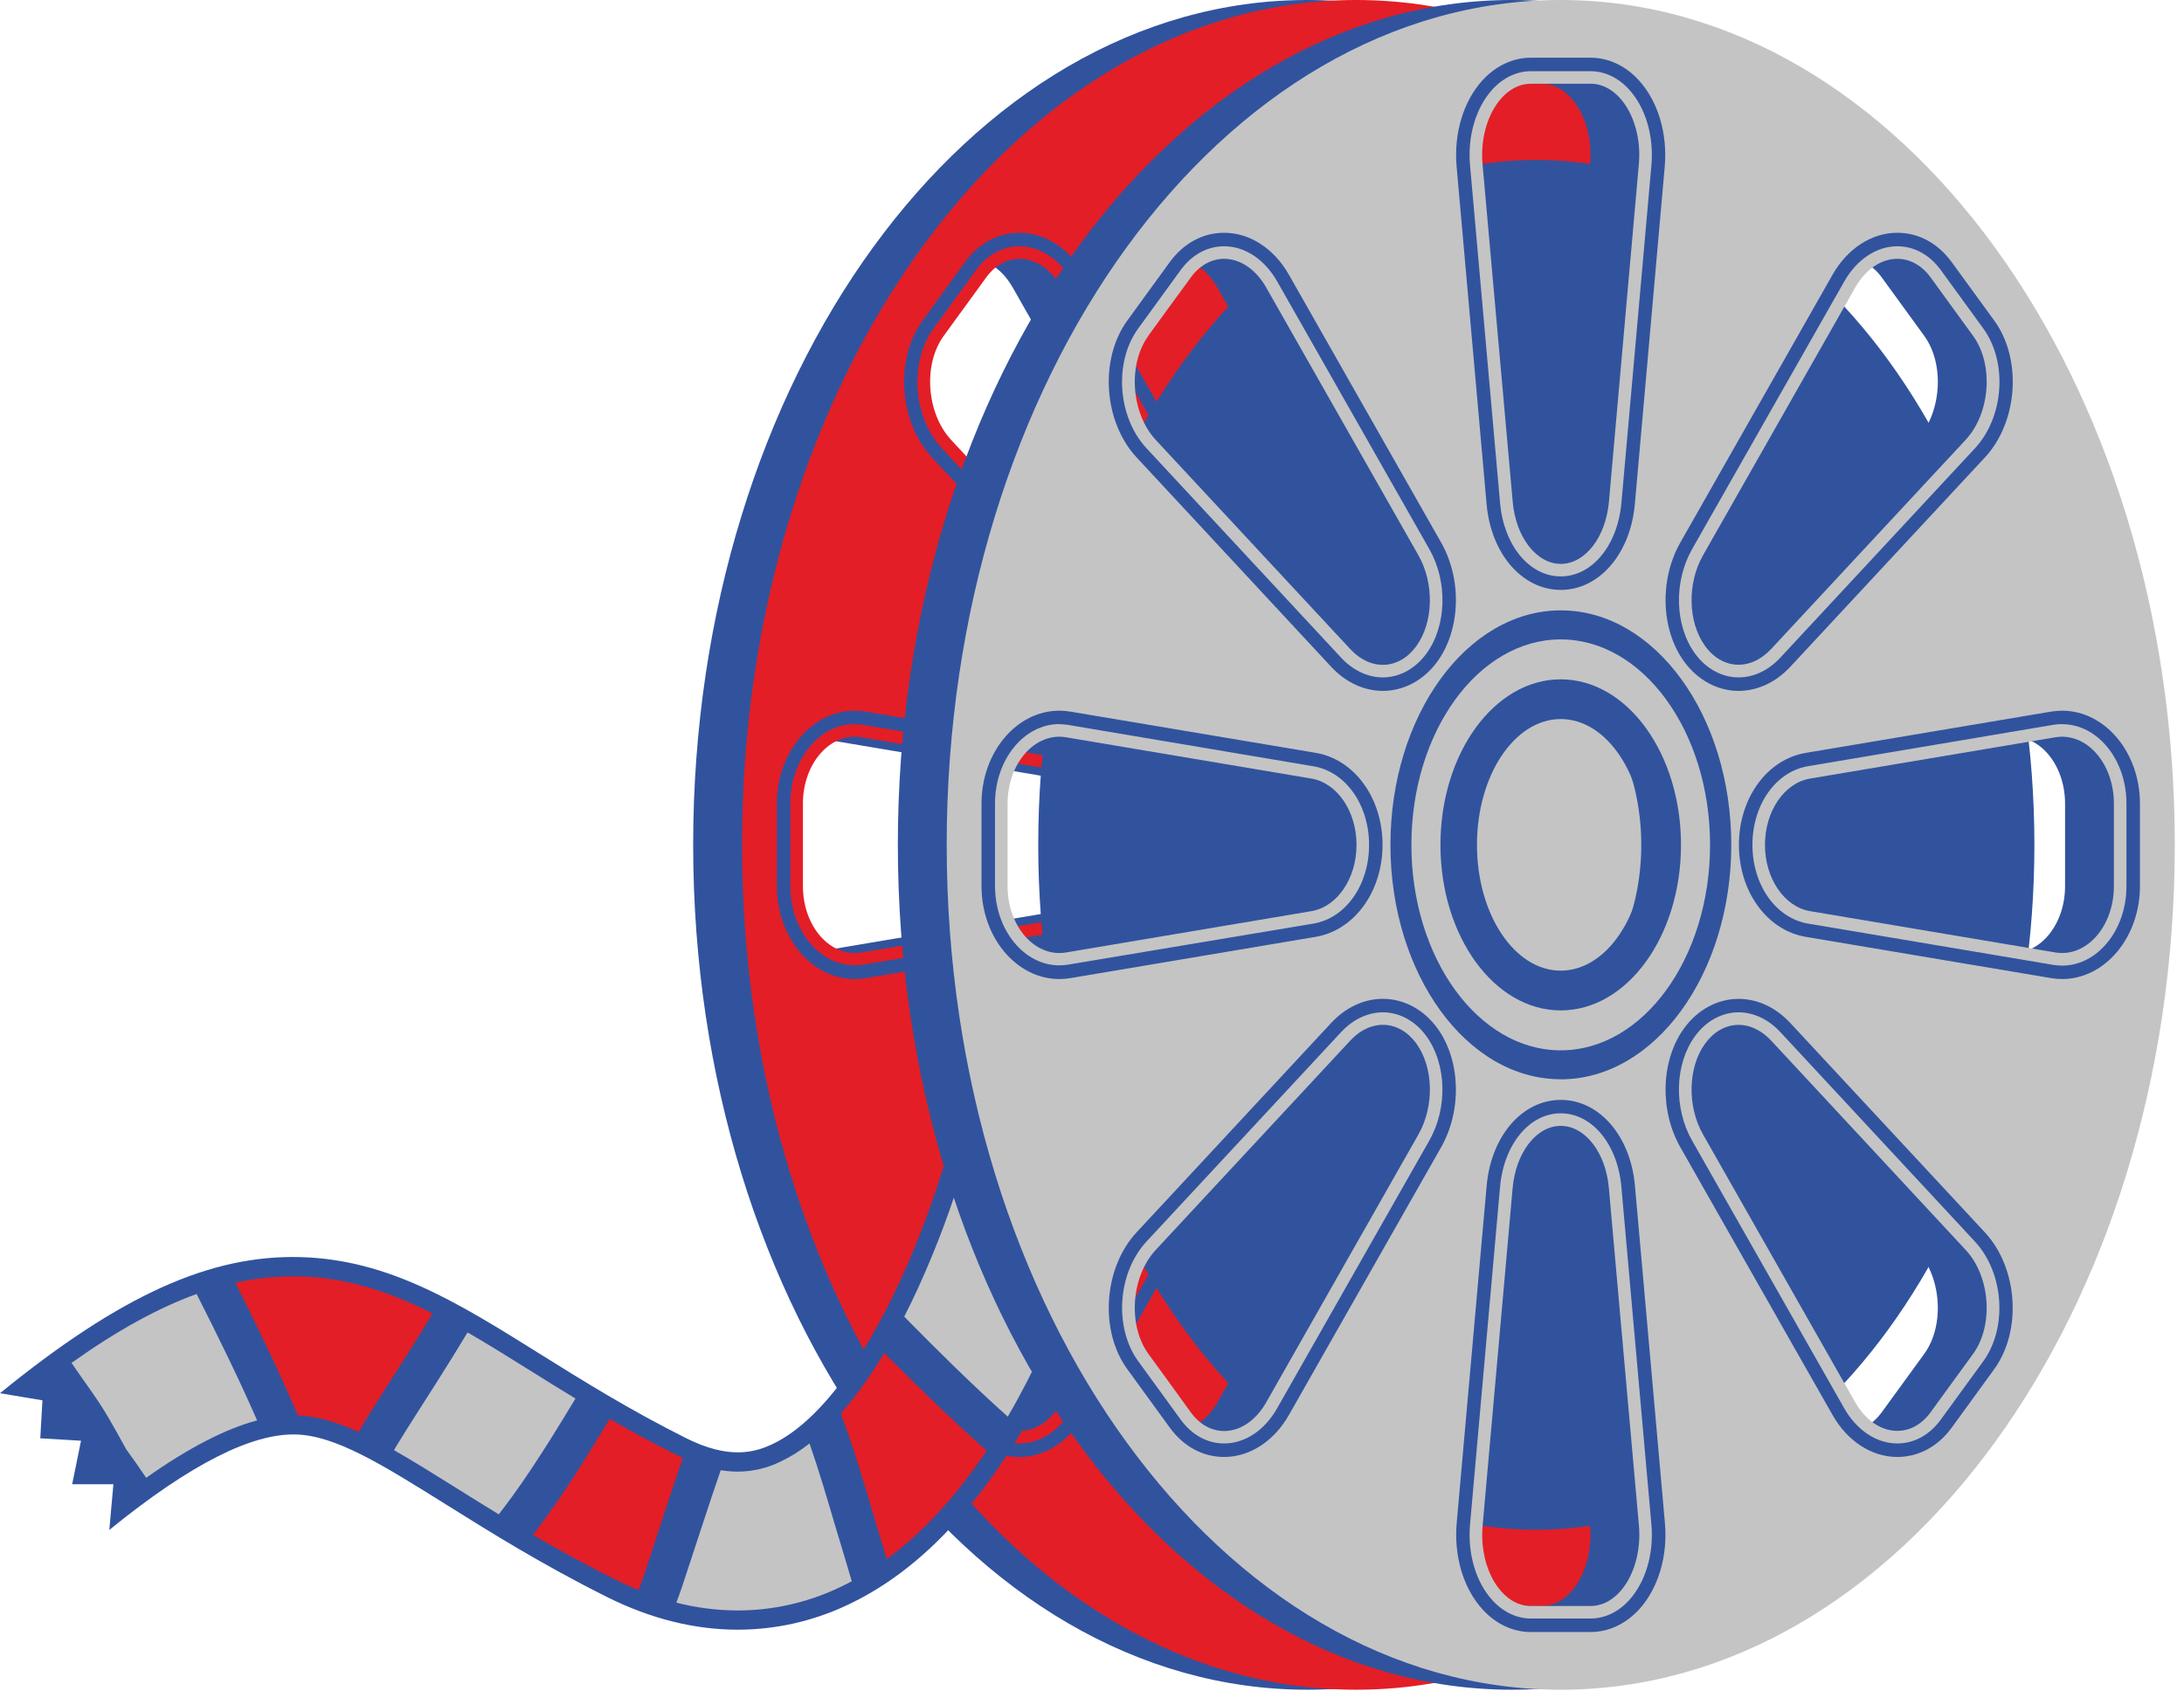 <svg width="225" height="175" viewBox="0 0 225 175" fill="none" xmlns="http://www.w3.org/2000/svg">
<path d="M134.673 64.284C125.55 64.284 118.128 74.498 118.128 87.052C118.128 99.608 125.563 109.823 134.673 109.823C143.783 109.823 151.22 99.61 151.22 87.052C151.22 74.495 143.798 64.284 134.673 64.284ZM134.673 105.399C127.31 105.399 121.342 97.186 121.342 87.06C121.342 76.934 127.31 68.721 134.673 68.721C142.036 68.721 148.004 76.934 148.004 87.06C148.004 97.186 142.036 105.399 134.673 105.399V105.399Z" fill="#31539E"/>
<path d="M134.673 0C99.729 0 71.412 38.976 71.412 87.052C71.412 135.129 99.737 174.107 134.673 174.107C169.609 174.107 197.934 135.131 197.934 87.052C197.934 38.974 169.612 0 134.673 0ZM149.33 57.221L165.007 29.635C166.99 26.143 170.648 25.653 172.787 28.595L174.968 31.601L177.153 34.607C179.29 37.546 178.933 42.577 176.395 45.311L156.348 66.872C154.237 69.144 151.327 69.016 149.548 66.567C147.768 64.118 147.679 60.128 149.33 57.221ZM131.597 8.629H137.776C140.797 8.629 143.131 12.533 142.732 16.934L139.637 51.697C139.312 55.36 137.188 58.101 134.68 58.101C132.172 58.101 130.041 55.36 129.724 51.697L126.619 16.934C126.229 12.533 128.562 8.629 131.597 8.629ZM92.193 34.607L94.376 31.601L96.562 28.595C98.698 25.653 102.354 26.143 104.339 29.635L120.016 57.221C121.669 60.128 121.575 64.133 119.796 66.579C118.016 69.025 115.107 69.157 112.995 66.884L92.948 45.323C90.411 42.577 90.054 37.546 92.193 34.607ZM83.719 98.14C80.522 98.678 77.685 95.466 77.685 91.308V82.802C77.685 78.644 80.522 75.432 83.719 75.97L108.981 80.222C111.642 80.668 113.632 83.593 113.632 87.052C113.632 90.512 111.65 93.439 108.981 93.885L83.719 98.14ZM120.016 116.889L104.336 144.484C102.354 147.976 98.696 148.467 96.559 145.525L94.376 142.502L92.193 139.501C90.054 136.561 90.411 131.53 92.948 128.797L112.995 107.223C115.107 104.951 118.016 105.08 119.796 107.528C121.575 109.977 121.669 113.979 120.016 116.886V116.889ZM137.763 165.481H131.597C128.574 165.481 126.242 161.577 126.641 157.176L129.731 122.413C130.056 118.75 132.18 116.009 134.688 116.009C137.196 116.009 139.327 118.75 139.644 122.413L142.727 157.173C143.119 161.585 140.784 165.478 137.763 165.478V165.481ZM134.673 112.606C124.435 112.606 116.106 101.144 116.106 87.052C116.106 72.961 124.435 61.501 134.673 61.501C144.911 61.501 153.243 72.963 153.243 87.052C153.243 101.142 144.911 112.606 134.673 112.606ZM177.156 139.501L174.968 142.502L172.784 145.508C170.648 148.45 166.992 147.954 165.007 144.484L149.33 116.886C147.679 113.979 147.773 109.974 149.55 107.528C151.327 105.082 154.239 104.951 156.351 107.223L176.398 128.797C178.933 131.53 179.292 136.554 177.156 139.501ZM191.661 91.305C191.661 95.464 188.826 98.676 185.627 98.138L160.365 93.885C157.704 93.439 155.714 90.515 155.714 87.052C155.714 83.59 157.696 80.668 160.365 80.222L185.624 75.97C188.824 75.432 191.659 78.644 191.659 82.802V91.305H191.661Z" fill="#31539E"/>
<path d="M139.706 64.284C130.581 64.284 123.159 74.498 123.159 87.052C123.159 99.608 130.581 109.823 139.706 109.823C148.831 109.823 156.251 99.61 156.251 87.052C156.251 74.495 148.829 64.284 139.706 64.284ZM139.706 105.399C132.343 105.399 126.376 97.186 126.376 87.06C126.376 76.934 132.343 68.721 139.706 68.721C147.069 68.721 153.037 76.934 153.037 87.06C153.037 97.186 147.067 105.399 139.706 105.399V105.399Z" fill="#E31E26"/>
<path d="M139.706 0C104.762 0 76.445 38.976 76.445 87.052C76.445 135.129 104.767 174.107 139.706 174.107C174.645 174.107 202.972 135.131 202.972 87.052C202.972 38.974 174.643 0 139.706 0ZM154.363 57.221L170.04 29.635C172.023 26.143 175.681 25.653 177.817 28.595L180.003 31.601L182.187 34.607C184.323 37.546 183.968 42.577 181.443 45.311L161.396 66.872C159.285 69.144 156.373 69.016 154.596 66.567C152.819 64.118 152.71 60.128 154.363 57.221ZM136.616 8.629H142.794C145.818 8.629 148.15 12.533 147.751 16.934L144.67 51.697C144.346 55.36 142.219 58.101 139.714 58.101C137.208 58.101 135.074 55.36 134.757 51.697L131.652 16.934C131.26 12.533 133.595 8.629 136.616 8.629ZM97.223 34.607L99.409 31.601L101.593 28.595C103.729 25.653 107.384 26.143 109.372 29.635L125.05 57.221C126.7 60.128 126.606 64.133 124.829 66.579C123.052 69.025 120.14 69.157 118.029 66.884L97.982 45.323C95.441 42.577 95.087 37.546 97.223 34.607ZM88.752 98.14C85.553 98.678 82.718 95.466 82.718 91.308V82.802C82.718 78.644 85.553 75.432 88.752 75.97L114.014 80.222C116.675 80.668 118.666 83.593 118.666 87.052C118.666 90.512 116.683 93.439 114.014 93.885L88.752 98.14ZM125.05 116.889L109.372 144.484C107.389 147.976 103.729 148.467 101.593 145.525L99.409 142.502L97.223 139.496C95.087 136.556 95.441 131.525 97.982 128.792L118.029 107.218C120.14 104.946 123.05 105.075 124.829 107.523C126.608 109.972 126.7 113.979 125.05 116.886V116.889ZM142.794 165.481H136.616C133.595 165.481 131.26 161.577 131.659 157.176L134.747 122.413C135.074 118.75 137.198 116.009 139.704 116.009C142.209 116.009 144.343 118.75 144.66 122.413L147.758 157.173C148.15 161.585 145.818 165.478 142.794 165.478V165.481ZM139.706 112.606C129.466 112.606 121.136 101.144 121.136 87.052C121.136 72.961 129.466 61.501 139.706 61.501C149.946 61.501 158.274 72.963 158.274 87.052C158.274 101.142 149.937 112.606 139.706 112.606ZM182.187 139.501L180.003 142.502L177.817 145.508C175.681 148.45 172.026 147.954 170.04 144.484L154.363 116.886C152.71 113.979 152.804 109.974 154.583 107.528C156.363 105.082 159.272 104.951 161.384 107.223L181.431 128.797C183.969 131.53 184.323 136.554 182.187 139.501ZM196.695 91.305C196.695 95.464 193.857 98.676 190.66 98.138L165.399 93.885C162.737 93.439 160.744 90.515 160.744 87.052C160.744 83.59 162.727 80.668 165.399 80.222L190.66 75.97C193.857 75.432 196.695 78.644 196.695 82.802V91.305Z" fill="#E31E26"/>
<path d="M158.026 71.189C155.86 71.189 153.813 70.084 152.413 68.158C150.021 64.869 149.86 59.712 152.028 55.898L167.706 28.309C169.248 25.601 171.741 23.985 174.38 23.985C176.576 23.985 178.568 25.061 179.989 27.016L184.358 33.028C187.247 36.993 186.806 43.464 183.396 47.135L163.349 68.711C161.865 70.309 159.974 71.189 158.026 71.189ZM174.383 25.375C172.251 25.375 170.209 26.731 168.93 28.996L153.238 56.584C151.327 59.947 151.454 64.47 153.538 67.34C154.673 68.901 156.308 69.799 158.026 69.799C159.582 69.799 161.111 69.075 162.331 67.764L182.378 46.188C185.364 42.966 185.756 37.321 183.233 33.846L178.863 27.834C177.711 26.25 176.12 25.375 174.38 25.375H174.383Z" fill="#31539E"/>
<path d="M139.706 60.783C135.741 60.783 132.519 57.065 132.068 51.935L128.978 17.172C128.675 13.757 129.674 10.429 131.652 8.265C133.02 6.778 134.784 5.948 136.608 5.948H142.787C144.618 5.948 146.383 6.771 147.743 8.265C149.726 10.426 150.717 13.757 150.417 17.172L147.342 51.935C146.888 57.063 143.677 60.783 139.706 60.783ZM136.616 7.338C135.178 7.338 133.781 8.002 132.68 9.204C130.96 11.083 130.095 14.017 130.366 17.051L133.454 51.814C133.845 56.205 136.472 59.392 139.706 59.392C142.94 59.392 145.567 56.205 145.957 51.814L149.047 17.051C149.317 14.017 148.45 11.083 146.732 9.204C145.629 8.002 144.232 7.338 142.794 7.338H136.616Z" fill="#31539E"/>
<path d="M121.384 71.189C119.439 71.189 117.548 70.309 116.063 68.711L96.014 47.135C92.604 43.464 92.165 37.006 95.052 33.028L99.422 27.013C100.842 25.058 102.834 23.983 105.03 23.983C107.669 23.983 110.165 25.598 111.704 28.307L127.384 55.898C129.553 59.712 129.392 64.869 127 68.158C125.597 70.084 123.553 71.189 121.384 71.189ZM105.028 25.375C103.293 25.375 101.697 26.25 100.544 27.834L96.175 33.846C93.652 37.316 94.044 42.974 97.033 46.188L117.079 67.764C118.299 69.075 119.825 69.799 121.382 69.799C123.099 69.799 124.735 68.901 125.87 67.34C127.954 64.47 128.081 59.947 126.17 56.584L110.495 28.996C109.206 26.731 107.164 25.375 105.03 25.375H105.028Z" fill="#31539E"/>
<path d="M88.051 100.879C83.63 100.879 80.034 96.584 80.034 91.305V82.802C80.034 77.523 83.63 73.229 88.051 73.229C88.435 73.229 88.818 73.261 89.196 73.325L114.457 77.57C118.45 78.242 121.35 82.227 121.35 87.047C121.35 91.868 118.462 95.86 114.457 96.532L89.196 100.782C88.818 100.846 88.435 100.879 88.051 100.879ZM88.051 74.609C84.396 74.609 81.424 78.282 81.424 82.787V91.29C81.424 95.801 84.398 99.469 88.051 99.469C88.358 99.468 88.663 99.442 88.966 99.392L114.227 95.166C117.548 94.609 119.957 91.201 119.957 87.06C119.957 82.919 117.548 79.513 114.227 78.956L88.971 74.696C88.667 74.645 88.359 74.62 88.051 74.619V74.609Z" fill="#31539E"/>
<path d="M105.03 150.123C102.834 150.123 100.842 149.047 99.422 147.092L95.052 141.079C92.165 137.114 92.604 130.643 96.014 126.97L116.061 105.397C117.548 103.798 119.436 102.919 121.384 102.919C123.553 102.919 125.597 104.024 126.998 105.949C129.389 109.238 129.55 114.395 127.382 118.21L111.704 145.798C110.165 148.507 107.669 150.123 105.03 150.123ZM121.387 104.309C119.83 104.309 118.304 105.033 117.084 106.344L97.037 127.92C94.049 131.141 93.657 136.787 96.18 140.261L100.549 146.274C101.702 147.857 103.295 148.732 105.032 148.732C107.166 148.732 109.208 147.377 110.497 145.111L126.175 117.523C128.086 114.16 127.959 109.637 125.875 106.767C124.737 105.206 123.102 104.309 121.384 104.309H121.387Z" fill="#31539E"/>
<path d="M142.794 168.16H136.616C134.785 168.16 133.02 167.337 131.659 165.842C129.677 163.681 128.685 160.35 128.985 156.935L132.068 122.18C132.524 117.052 135.736 113.332 139.706 113.332C143.677 113.332 146.893 117.05 147.342 122.18L150.432 156.935C150.735 160.35 149.736 163.679 147.758 165.842C146.39 167.337 144.626 168.16 142.794 168.16ZM139.706 114.715C136.472 114.715 133.845 117.902 133.454 122.294L130.358 157.057C130.088 160.09 130.953 163.025 132.673 164.903C133.773 166.105 135.171 166.769 136.609 166.769H142.787C144.224 166.769 145.622 166.105 146.725 164.903C148.442 163.025 149.31 160.09 149.04 157.057L145.957 122.294C145.568 117.902 142.938 114.715 139.706 114.715Z" fill="#31539E"/>
<path d="M174.38 150.123C171.741 150.123 169.248 148.507 167.706 145.798L152.028 118.215C149.86 114.4 150.021 109.243 152.413 105.954C153.813 104.029 155.86 102.923 158.026 102.923C159.974 102.923 161.865 103.803 163.349 105.402L183.394 126.97C186.804 130.643 187.245 137.102 184.355 141.079L179.986 147.092C178.568 149.047 176.576 150.123 174.38 150.123ZM158.023 104.309C156.306 104.309 154.67 105.206 153.535 106.767C151.451 109.637 151.325 114.16 153.235 117.523L168.916 145.111C170.204 147.377 172.246 148.732 174.368 148.732C176.103 148.732 177.699 147.857 178.851 146.274L183.233 140.271C185.756 136.802 185.364 131.144 182.378 127.929L162.328 106.344C161.111 105.033 159.582 104.309 158.026 104.309H158.023Z" fill="#31539E"/>
<path d="M191.361 100.879C190.977 100.879 190.593 100.846 190.214 100.782L164.953 96.532C160.96 95.86 158.063 91.873 158.063 87.052C158.063 82.232 160.96 78.247 164.953 77.576L190.214 73.325C190.593 73.261 190.977 73.229 191.361 73.229C195.78 73.229 199.376 77.523 199.376 82.802V91.305C199.376 96.584 195.785 100.879 191.361 100.879ZM191.361 74.609C191.054 74.61 190.747 74.636 190.444 74.686L165.183 78.948C161.862 79.506 159.453 82.914 159.453 87.052C159.453 91.191 161.862 94.601 165.183 95.159L190.444 99.412C190.747 99.462 191.054 99.488 191.361 99.489C195.014 99.489 197.986 95.816 197.986 91.31V82.802C197.986 78.292 195.014 74.619 191.361 74.619V74.609Z" fill="#31539E"/>
<path d="M158.274 157.624C186.613 157.624 209.587 126.028 209.587 87.052C209.587 48.077 186.613 16.481 158.274 16.481C129.934 16.481 106.961 48.077 106.961 87.052C106.961 126.028 129.934 157.624 158.274 157.624Z" fill="#31539E"/>
<path d="M160.789 100.014C165.555 100.014 169.418 94.211 169.418 87.052C169.418 79.894 165.555 74.091 160.789 74.091C156.023 74.091 152.16 79.894 152.16 87.052C152.16 94.211 156.023 100.014 160.789 100.014Z" fill="#C4C4C4"/>
<path d="M76.012 167.922C71.563 167.922 67.025 166.799 62.54 164.556C55.848 161.213 50.569 157.909 45.905 154.992C39.338 150.888 34.594 147.924 30.485 147.805C26.024 147.684 19.73 150.75 11.261 157.644L11.683 152.935H7.435L8.347 148.45L4.149 148.202L4.372 144.286L0 143.555C12.392 133.468 21.658 129.268 30.991 129.533C40.072 129.781 47.266 134.281 55.596 139.488C59.915 142.187 64.81 145.248 70.713 148.202C75.035 150.36 77.675 149.689 79.494 148.839C83.982 146.769 88.698 140.752 92.775 131.9C94.95 127.135 96.725 122.198 98.081 117.139L115.838 121.508C114.241 127.578 112.135 133.503 109.541 139.218C103.456 152.564 95.937 161.384 87.189 165.428C83.69 167.066 79.875 167.917 76.012 167.922V167.922Z" fill="#31539E"/>
<path d="M20.255 133.332C16.275 134.772 12.059 137.099 7.368 140.432C8.652 142.328 10.057 144.15 11.199 146.118C11.821 147.186 12.416 148.276 13.021 149.364C13.72 150.317 14.399 151.286 15.058 152.269C19.422 149.191 23.209 147.23 26.488 146.356C24.557 141.942 22.426 137.622 20.255 133.332Z" fill="#C4C4C4"/>
<path d="M37.397 146.767C38.711 144.606 40.101 142.489 41.452 140.353C42.505 138.693 43.548 137.022 44.562 135.337C40.198 133.141 35.821 131.654 30.931 131.518C30.684 131.518 30.419 131.518 30.163 131.518C28.174 131.52 26.19 131.739 24.248 132.17C26.505 136.675 28.709 141.208 30.691 145.84C32.674 145.922 34.731 146.541 36.961 147.557C37.095 147.285 37.241 147.022 37.397 146.767Z" fill="#E31E26"/>
<path d="M52.768 154.194C54.183 152.251 55.494 150.229 56.775 148.202C57.623 146.844 58.455 145.476 59.286 144.105C57.623 143.099 56.046 142.123 54.542 141.173C52.354 139.805 50.247 138.489 48.168 137.292C47.117 139.045 46.034 140.782 44.946 142.497C43.593 144.633 42.208 146.75 40.892 148.908C40.788 149.079 40.688 149.25 40.592 149.424C42.54 150.531 44.641 151.845 46.964 153.295C48.371 154.177 49.838 155.094 51.385 156.036C51.846 155.434 52.312 154.819 52.768 154.194Z" fill="#C4C4C4"/>
<path d="M66.436 162.031C67.137 159.907 67.828 157.78 68.527 155.657C69.122 153.839 69.729 152.03 70.349 150.229C70.175 150.15 70.002 150.066 69.828 149.981C67.315 148.725 64.991 147.453 62.812 146.197C61.97 147.59 61.125 148.98 60.265 150.358C58.983 152.395 57.672 154.398 56.257 156.348C55.814 156.958 55.36 157.557 54.904 158.155C57.496 159.664 60.309 161.218 63.427 162.777C64.213 163.17 64.999 163.526 65.784 163.845C66.012 163.24 66.235 162.638 66.436 162.031Z" fill="#E31E26"/>
<path d="M85.932 156.844C85.132 154.118 84.329 151.406 83.395 148.732C82.45 149.486 81.42 150.128 80.326 150.643C78.98 151.29 77.506 151.629 76.012 151.634C75.421 151.633 74.832 151.584 74.25 151.488C73.637 153.271 73.038 155.057 72.453 156.846C71.734 159.03 71.023 161.218 70.299 163.401C70.108 163.979 69.895 164.556 69.68 165.136C71.748 165.665 73.874 165.936 76.009 165.941C79.583 165.936 83.112 165.148 86.349 163.632C86.82 163.414 87.287 163.18 87.751 162.93C87.162 160.893 86.532 158.871 85.932 156.844Z" fill="#C4C4C4"/>
<path d="M103.823 145.971C105.181 143.642 106.483 141.113 107.729 138.385C109.992 133.384 111.885 128.224 113.394 122.946L99.489 119.523C98.172 124.035 96.532 128.446 94.582 132.722C94.113 133.744 93.637 134.722 93.154 135.667C96.626 139.193 100.145 142.678 103.823 145.971Z" fill="#C4C4C4"/>
<path d="M91.092 139.404C89.793 141.615 88.296 143.704 86.619 145.644C87.875 148.99 88.901 152.427 89.91 155.85C90.383 157.451 90.876 159.047 91.355 160.645C95.052 157.934 98.482 154.211 101.645 149.476C98.009 146.246 94.524 142.851 91.092 139.404Z" fill="#E31E26"/>
<path d="M155.758 64.284C146.633 64.284 139.211 74.498 139.211 87.052C139.211 99.608 146.633 109.823 155.758 109.823C164.883 109.823 172.303 99.61 172.303 87.052C172.303 74.495 164.881 64.284 155.758 64.284ZM155.758 105.399C148.395 105.399 142.428 97.186 142.428 87.06C142.428 76.934 148.395 68.721 155.758 68.721C163.121 68.721 169.089 76.934 169.089 87.06C169.089 97.186 163.119 105.399 155.758 105.399V105.399Z" fill="#31539E"/>
<path d="M155.758 0C120.814 0 92.497 38.976 92.497 87.052C92.497 135.129 120.819 174.107 155.758 174.107C190.697 174.107 219.017 135.131 219.017 87.052C219.017 38.974 190.695 0 155.758 0ZM170.415 57.221L186.092 29.635C188.075 26.143 191.733 25.653 193.869 28.595L196.055 31.601L198.239 34.607C200.377 37.546 200.02 42.577 197.495 45.311L177.448 66.872C175.337 69.144 172.425 69.016 170.648 66.567C168.871 64.118 168.772 60.128 170.415 57.221ZM152.663 8.629H158.859C161.882 8.629 164.214 12.533 163.815 16.934L160.722 51.697C160.398 55.36 158.271 58.101 155.766 58.101C153.26 58.101 151.126 55.36 150.809 51.697L147.706 16.934C147.312 12.533 149.647 8.629 152.663 8.629ZM113.275 34.607L115.461 31.601L117.645 28.595C119.783 25.653 123.439 26.143 125.424 29.635L141.102 57.221C142.752 60.128 142.658 64.133 140.881 66.579C139.104 69.025 136.192 69.157 134.081 66.884L114.034 45.323C111.493 42.577 111.139 37.546 113.275 34.607ZM104.805 98.14C101.605 98.678 98.77 95.466 98.77 91.308V82.802C98.77 78.644 101.605 75.432 104.805 75.97L130.066 80.222C132.727 80.668 134.718 83.593 134.718 87.052C134.718 90.512 132.735 93.439 130.066 93.885L104.805 98.14ZM141.102 116.889L125.424 144.484C123.441 147.976 119.783 148.467 117.645 145.525L115.461 142.502L113.275 139.496C111.139 136.556 111.493 131.525 114.034 128.792L134.076 107.223C136.187 104.951 139.097 105.08 140.876 107.528C142.655 109.977 142.75 113.979 141.102 116.886V116.889ZM158.859 165.478H152.663C149.642 165.478 147.307 161.575 147.706 157.173L150.794 122.41C151.121 118.747 153.245 116.006 155.751 116.006C158.256 116.006 160.39 118.747 160.707 122.41L163.815 157.173C164.202 161.585 161.87 165.478 158.859 165.478ZM155.758 112.606C145.518 112.606 137.188 101.144 137.188 87.052C137.188 72.961 145.518 61.501 155.758 61.501C165.998 61.501 174.326 72.963 174.326 87.052C174.326 101.142 165.996 112.606 155.758 112.606ZM198.239 139.501L196.055 142.502L193.869 145.508C191.733 148.45 188.078 147.954 186.092 144.484L170.415 116.886C168.762 113.979 168.856 109.974 170.635 107.528C172.415 105.082 175.324 104.951 177.436 107.223L197.483 128.797C200.02 131.53 200.377 136.554 198.239 139.501ZM212.747 91.305C212.747 95.464 209.909 98.676 206.712 98.138L181.451 93.885C178.789 93.439 176.796 90.515 176.796 87.052C176.796 83.59 178.779 80.668 181.451 80.222L206.712 75.97C209.909 75.432 212.747 78.644 212.747 82.802V91.305Z" fill="#31539E"/>
<path d="M160.789 65.883C152.306 65.883 145.404 75.38 145.404 87.052C145.404 98.725 152.306 108.225 160.789 108.225C169.272 108.225 176.174 98.728 176.174 87.052C176.174 75.377 169.267 65.883 160.789 65.883ZM160.789 104.111C153.944 104.111 148.398 96.475 148.398 87.052C148.398 77.63 153.946 69.997 160.789 69.997C167.632 69.997 173.18 77.632 173.18 87.052C173.18 96.472 167.637 104.111 160.789 104.111Z" fill="#C4C4C4"/>
<path d="M160.789 0C125.845 0 97.531 38.976 97.531 87.052C97.531 135.129 125.853 174.107 160.789 174.107C195.726 174.107 224.05 135.131 224.05 87.052C224.05 38.974 195.728 0 160.789 0ZM175.446 57.221L191.123 29.635C193.106 26.143 196.767 25.653 198.903 28.595L201.086 31.601L203.272 34.607C205.408 37.546 205.054 42.577 202.514 45.311L182.467 66.872C180.355 69.144 177.446 69.016 175.666 66.567C173.887 64.118 173.795 60.128 175.446 57.221ZM157.701 8.629H163.88C166.901 8.629 169.235 12.533 168.836 16.934L165.756 51.697C165.429 55.36 163.305 58.101 160.799 58.101C158.294 58.101 156.16 55.36 155.842 51.697L152.735 16.934C152.346 12.533 154.678 8.629 157.701 8.629ZM118.296 34.607L120.48 31.601L122.676 28.595C124.812 25.653 128.467 26.143 130.452 29.635L146.13 57.221C147.783 60.128 147.689 64.133 145.909 66.579C144.13 69.025 141.221 69.157 139.109 66.884L119.062 45.323C116.527 42.577 116.17 37.546 118.309 34.607H118.296ZM109.835 98.14C106.638 98.678 103.801 95.466 103.801 91.308V82.802C103.801 78.644 106.638 75.432 109.835 75.97L135.097 80.222C137.758 80.668 139.751 83.593 139.751 87.052C139.751 90.512 137.768 93.439 135.097 93.885L109.835 98.14ZM146.133 116.889L130.455 144.484C128.472 147.976 124.814 148.467 122.678 145.525L120.492 142.502L118.309 139.496C116.17 136.556 116.527 131.525 119.065 128.792L139.112 107.218C141.223 104.946 144.135 105.075 145.912 107.523C147.689 109.972 147.786 113.979 146.133 116.886V116.889ZM163.88 165.481H157.701C154.678 165.481 152.346 161.577 152.745 157.176L155.835 122.413C156.16 118.75 158.286 116.009 160.792 116.009C163.297 116.009 165.431 118.75 165.748 122.413L168.844 157.173C169.235 161.585 166.901 165.478 163.88 165.478V165.481ZM160.789 111.206C151.109 111.213 143.245 100.371 143.245 87.052C143.245 73.734 151.121 62.892 160.802 62.892C170.482 62.892 178.36 73.732 178.36 87.052C178.36 100.373 170.472 111.213 160.789 111.213V111.206ZM203.272 139.501L201.086 142.502L198.903 145.508C196.776 148.45 193.109 147.954 191.123 144.484L175.446 116.886C173.795 113.979 173.889 109.974 175.666 107.528C177.443 105.082 180.355 104.951 182.467 107.223L202.514 128.797C205.054 131.53 205.408 136.554 203.272 139.501ZM217.777 91.305C217.777 95.464 214.942 98.676 211.743 98.138L186.482 93.885C183.82 93.439 181.83 90.515 181.83 87.052C181.83 83.59 183.813 80.668 186.482 80.222L211.743 75.97C214.942 75.432 217.777 78.644 217.777 82.802V91.305V91.305Z" fill="#C4C4C4"/>
<path d="M179.111 71.189C176.943 71.189 174.898 70.084 173.498 68.158C171.106 64.869 170.945 59.712 173.114 55.898L188.791 28.309C190.33 25.601 192.826 23.985 195.465 23.985C197.661 23.985 199.651 25.061 201.074 27.016L205.45 33.028C208.338 36.993 207.899 43.464 204.489 47.135L184.434 68.711C182.948 70.309 181.057 71.189 179.111 71.189ZM195.468 25.375C193.334 25.375 191.292 26.731 190.003 28.996L174.323 56.584C172.412 59.947 172.536 64.47 174.623 67.34C175.758 68.901 177.394 69.799 179.111 69.799C180.667 69.799 182.194 69.075 183.413 67.764L203.468 46.188C206.457 42.966 206.848 37.321 204.323 33.846L199.949 27.834C198.796 26.25 197.203 25.375 195.465 25.375H195.468Z" fill="#31539E"/>
<path d="M160.789 60.783C156.824 60.783 153.602 57.065 153.151 51.935L150.063 17.172C149.761 13.757 150.759 10.429 152.737 8.265C154.105 6.778 155.867 5.948 157.694 5.948H163.872C165.703 5.948 167.466 6.771 168.829 8.265C170.811 10.426 171.803 13.757 171.505 17.172L168.427 51.935C167.971 57.063 164.759 60.783 160.789 60.783ZM157.701 7.338C156.264 7.338 154.866 8.002 153.763 9.204C152.046 11.083 151.176 14.017 151.448 17.051L154.539 51.814C154.928 56.205 157.557 59.392 160.789 59.392C164.021 59.392 166.65 56.205 167.042 51.814L170.13 17.051C170.4 14.017 169.535 11.083 167.815 9.204C166.715 8.002 165.317 7.338 163.879 7.338H157.701Z" fill="#31539E"/>
<path d="M142.47 71.189C140.522 71.189 138.631 70.309 137.146 68.711L117.099 47.135C113.689 43.464 113.248 37.006 116.138 33.028L120.507 27.013C121.932 25.061 123.915 23.985 126.115 23.985C128.755 23.985 131.248 25.601 132.787 28.309L148.467 55.898C150.635 59.712 150.472 64.869 148.083 68.158C146.683 70.084 144.636 71.189 142.47 71.189ZM126.113 25.375C124.378 25.375 122.782 26.25 121.63 27.834L117.26 33.846C114.735 37.316 115.129 42.974 118.115 46.188L138.162 67.764C139.382 69.075 140.911 69.799 142.467 69.799C144.184 69.799 145.82 68.901 146.955 67.34C149.039 64.47 149.166 59.947 147.255 56.584L131.577 28.996C130.289 26.731 128.247 25.375 126.115 25.375H126.113Z" fill="#31539E"/>
<path d="M109.134 100.879C104.715 100.879 101.117 96.584 101.117 91.305V82.802C101.117 77.523 104.715 73.229 109.134 73.229C109.518 73.229 109.902 73.261 110.281 73.325L135.543 77.57C139.535 78.242 142.432 82.227 142.432 87.047C142.432 91.868 139.528 95.86 135.543 96.532L110.284 100.782C109.904 100.847 109.519 100.879 109.134 100.879ZM109.134 74.609C105.481 74.609 102.509 78.282 102.509 82.787V91.29C102.509 95.801 105.483 99.469 109.134 99.469C109.441 99.468 109.748 99.442 110.051 99.392L135.315 95.166C138.633 94.609 141.044 91.201 141.044 87.06C141.044 82.919 138.633 79.513 135.315 78.956L110.051 74.696C109.748 74.645 109.441 74.62 109.134 74.619V74.609Z" fill="#31539E"/>
<path d="M126.115 150.123C123.92 150.123 121.927 149.047 120.507 147.092L116.138 141.079C113.248 137.114 113.689 130.643 117.099 126.97L137.146 105.397C138.633 103.798 140.522 102.919 142.47 102.919C144.636 102.919 146.683 104.024 148.083 105.949C150.472 109.238 150.635 114.395 148.467 118.21L132.787 145.798C131.248 148.507 128.755 150.123 126.115 150.123ZM142.472 104.309C140.916 104.309 139.387 105.033 138.167 106.344L118.12 127.92C115.134 131.141 114.74 136.787 117.265 140.261L121.635 146.274C122.787 147.857 124.378 148.732 126.118 148.732C128.249 148.732 130.291 147.377 131.57 145.111L147.25 117.523C149.161 114.16 149.035 109.637 146.95 106.767C145.823 105.206 144.187 104.309 142.47 104.309H142.472Z" fill="#31539E"/>
<path d="M163.88 168.16H157.701C155.867 168.16 154.105 167.337 152.745 165.842C150.762 163.681 149.771 160.35 150.071 156.935L153.158 122.18C153.614 117.052 156.826 113.332 160.797 113.332C164.767 113.332 167.984 117.05 168.435 122.18L171.525 156.943C171.827 160.358 170.829 163.686 168.849 165.85C167.473 167.337 165.711 168.16 163.88 168.16ZM160.789 114.715C157.567 114.715 154.928 117.902 154.539 122.294L151.448 157.057C151.178 160.09 152.046 163.025 153.763 164.903C154.866 166.105 156.264 166.769 157.701 166.769H163.88C165.317 166.769 166.715 166.105 167.815 164.903C169.535 163.025 170.4 160.09 170.13 157.057L167.037 122.294C166.65 117.902 164.021 114.715 160.789 114.715Z" fill="#31539E"/>
<path d="M195.465 150.123C192.826 150.123 190.33 148.507 188.791 145.798L173.114 118.215C170.945 114.4 171.106 109.243 173.498 105.954C174.898 104.029 176.943 102.923 179.111 102.923C181.057 102.923 182.948 103.803 184.432 105.402L204.481 126.975C207.892 130.648 208.33 137.107 205.443 141.084L201.074 147.097C199.651 149.047 197.661 150.123 195.465 150.123ZM179.109 104.309C177.391 104.309 175.756 105.206 174.62 106.767C172.534 109.637 172.41 114.16 174.321 117.523L189.998 145.111C191.287 147.377 193.329 148.732 195.463 148.732C197.198 148.732 198.794 147.857 199.946 146.274L204.315 140.271C206.841 136.802 206.449 131.144 203.46 127.929L183.413 106.344C182.194 105.033 180.667 104.309 179.111 104.309H179.109Z" fill="#31539E"/>
<path d="M212.444 100.879C212.06 100.879 211.677 100.846 211.299 100.782L186.035 96.532C182.045 95.86 179.146 91.873 179.146 87.052C179.146 82.232 182.045 78.247 186.035 77.576L211.299 73.325C211.677 73.261 212.06 73.229 212.444 73.229C216.865 73.229 220.461 77.523 220.461 82.802V91.305C220.461 96.584 216.865 100.879 212.444 100.879ZM212.444 74.609C212.138 74.61 211.832 74.635 211.53 74.686L186.268 78.948C182.947 79.506 180.539 82.914 180.539 87.052C180.539 91.191 182.947 94.601 186.268 95.166L211.53 99.419C211.832 99.469 212.138 99.495 212.444 99.496C216.097 99.496 219.071 95.823 219.071 91.318V82.802C219.081 78.292 216.107 74.619 212.444 74.619V74.609Z" fill="#31539E"/>
</svg>
